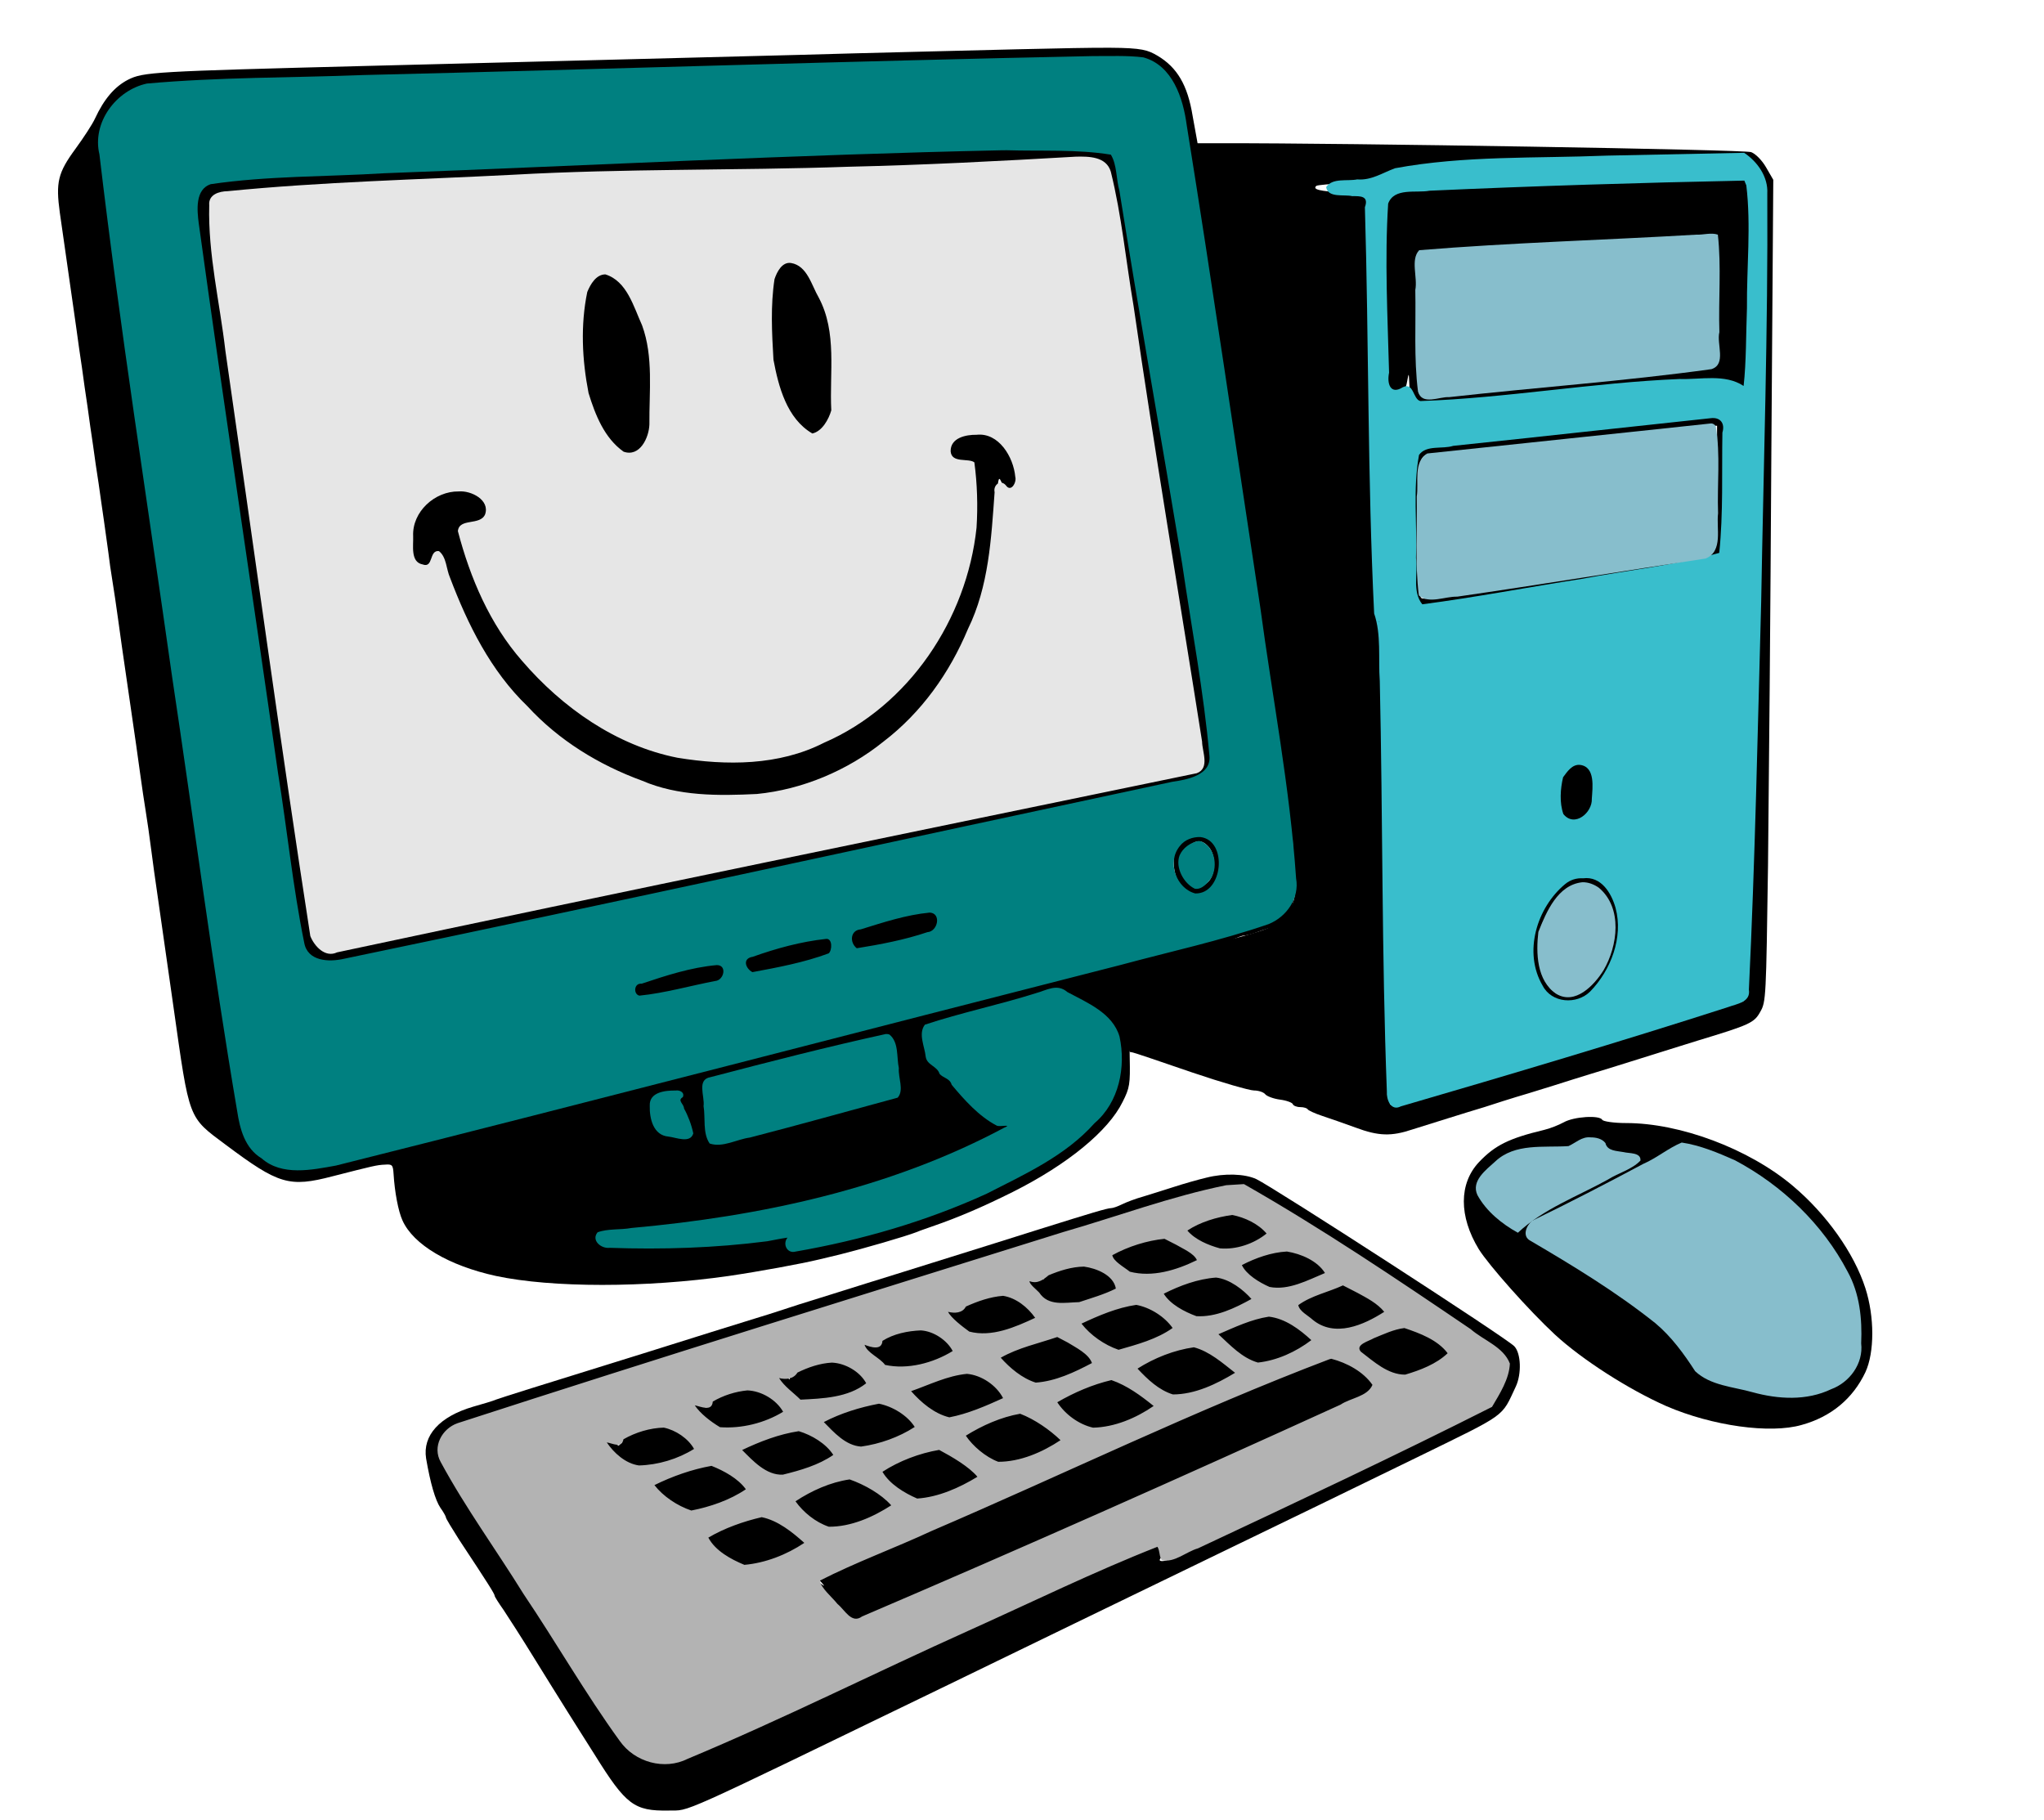 <svg width="738pt" height="657pt" enable-background="new" version="1.0" viewBox="0 0 738 657" xmlns="http://www.w3.org/2000/svg">
	<g id="cpu" transform="matrix(.1 0 0 -.1 -20.042 644.72)" onmouseover="">
		<path d="m4523 5783c3-82 26.203-164.86 31.203-197.86 6-33 14.797-101.14 20.797-140.14 5-38 14-97 20-130 5-33 18-121 30-195 23-157 38-251 51-335 5-33 14-91 19-130 5-38 14-97 19-130 28-179 45-293 60-401 6-39 2-90 10-115 8-24 17-82 20-129s10-110 15-140 14-89 20-130 16-102 21-135c6-33 14-105 17-161 6-112-3-141-57-192-27-27-83-45-280-92-169-41-210-57-210-86 0-6-7-17-15-24s-38.227-37.893-38.227-47.893c-12.42-48.868-9.138-32.254-12.721-75.82 10.446-120.56 9.167-149.73 19.167-147.73 7 1 114.78-37.558 221.78-73.558 106-36 207-65 223-65s35-6 41-14c6-7 30-16 53-19 24-3 44-11 46-16 2-6 14-11 27-11s25-4 27-8 26-15 53-24c28-9 81-28 120-42 83-31 129-32 204-7 31 10 90 28 131 41s100 31 130 40c30 10 102 33 160 50 58 18 130 40 160 50 30 9 89 28 130 40 41 13 113 35 160 50s119 37 160 50c188 57 204 64 226 104 21 36 21 53 28 529 3 271 9 938 12 1484l7 991-26 45c-15 26-38 49-54 55-23 9-1470 33-1907 32h-98zm2010 69c15-16 31-42 36-58 4-16 5-213 0-439-4-225-10-543-13-705-12-597-18-841-28-1100-6-146-12-357-14-470-5-220-8-250-26-250-7 0-57-14-113-31-241-74-400-122-530-160-55-17-111-34-125-39-14-4-59-18-100-30s-86-25-100-30c-14-4-59-18-100-30s-102-31-134-41c-43-14-62-16-67-8-3 6-10 300-14 653-12 1086-13 1133-25 1096-6-18-9-7-11 45-1 39-3 90-4 115-4 83-18 922-19 1151l-1 226-93 5c-88 5-113 11-99 24 3 3 54 8 113 9 94 3 109 6 131 27 19 18 38 23 96 26 40 2 84 8 99 13 29 12 450 25 859 27l255 2z"/>
		<path transform="matrix(7.5 0 0 -7.5 -17.889 6539.7)" d="m845.53 97.639c-6.412-0.006-11.212 0.12-11.812 0.32-0.667 0.267-20.533 1.2-44 2-94.667 3.067-88.266 2.666-91.6 6.266-2.8 3.067-3.066 4.533-3.066 18.133 0 28.133 0.933 74.8 1.6 76.4 0.267 0.933 2.132 1.199 4.799 0.666 3.6-0.8 4.4-1.598 5.066-5.465 0.8-4.4 0.802-4.402 1.068 1.465 0.133 4.133 0.933 6.8 2.666 8.4 2.4 2.267 4.267 2.134 36.4-1.066 18.533-2 38.8-4.132 45.066-4.799 40.4-4.667 70.666-5.867 71.732-2.934 0.267 0.8 1.6 1.6 3.066 1.6 2 0 2.535 0.934 2.535 4.934 0 2.667 0.266 4.533 0.666 4.133s1.333-23.6 2.133-51.6c1.067-41.067 0.933-51.6-0.4-54.533l-1.732-3.6-17.334-0.268c-2.4-0.033-4.716-0.051-6.854-0.053zm10.188 28.986v30.533c0 21.067-0.4 30.933-1.467 31.6-0.8 0.4-7.6 1.467-15.066 2-7.333 0.667-19.199 1.733-26.133 2.533-6.933 0.667-18.801 1.868-26.268 2.668-7.6 0.667-19.599 1.866-26.666 2.666-7.2 0.667-19.333 1.867-27.066 2.533-7.733 0.667-14.935 1.599-16.135 2.133-4.8 1.867-5.2-2-4.934-36.133l0.4-33.199 12-0.801c6.667-0.533 27.867-1.6 47.334-2.533s42-2.133 50-2.666c8.133-0.533 19.067-1.068 24.4-1.201z" style="stroke-width:.133"/>
		<path transform="matrix(7.5 0 0 -7.5 -17.889 6539.7)" d="m851.54 211.92c-2.166-0.055-4.322 0.159-5.822 0.709-1.2 0.533-7.733 1.199-42 4.799-6.267 0.533-16.933 1.735-23.6 2.535-21.6 2.4-35.334 3.865-50.4 5.332-22.4 2.267-20.666-1.066-20.666 39.734 0 29.467 0.266 34.8 2.133 37.467 1.733 2.4 2.932 2.799 5.732 2.266 1.867-0.533 7.2-1.466 11.867-2.133 13.2-2.133 25.734-4.134 32.934-5.334 3.733-0.667 10.933-1.866 16-2.666 5.2-0.8 12.4-1.999 16-2.666 13.733-2.267 34.133-5.601 44-7.201 12.667-2.133 19.6-4.133 20.533-6 1.6-3.067 2.666-61.999 1.199-64.666-0.667-1.25-4.301-2.085-7.91-2.176zm4.178 5.375v30.533c0 34.8 1.333 31.6-13.334 33.6-4.8 0.8-12.266 1.869-16.666 2.535-8 1.333-20 3.199-34 5.332-4 0.667-11.2 1.733-16 2.533-46.133 7.467-59.999 9.333-62.133 8.533-1.467-0.533-1.867-6.932-1.867-33.332 0-37.067-0.266-36.267 10.4-36.4 3.2 0 9.733-0.535 14.666-1.201 4.933-0.667 16.4-1.999 25.6-2.799s20.933-1.999 26-2.666c5.2-0.667 16.8-1.867 26-2.801 9.2-0.8 19.734-2 23.334-2.533 3.733-0.533 9.2-1.068 12.4-1.201z" style="stroke-width:.133"/>
		<path d="m5828 3250c-51-44-73-84-95-172-13-51-13-68-2-119 50-226 269-159 319 96 10 52 9 69-5 119-23 80-62 116-125 116-41 0-53-5-92-40zm164-31c67-79 38-254-55-334-95-81-180-15-180 140 0 58 5 79 28 120 36 65 53 85 90 101 42 20 85 10 117-27z"/>
		<path d="m5856 3675c-31-31-38-56-34-120 2-39 8-52 30-68 24-18 31-19 53-7 41 22 59 59 60 121 0 92-54 129-109 74z"/>
		<path transform="matrix(7.5 0 0 -7.5 200.42 6447.2)" d="m773.18 74.928c-33.869 1.374-68.135-0.128-101.59 6.063-5.987 2.18-11.48 5.964-18.218 5.369-4.767 0.985-11.886-0.866-14.95 3.703 0.81 5.386 8.744 3.416 12.541 4.363 3.825-0.01 8.136-0.225 6.112 5.334 1.917 65.181 1.254 130.45 4.452 195.58 3.513 10.182 1.922 21.627 2.712 32.453 1.487 65.868 0.902 131.8 3.407 197.63-0.266 3.819 1.893 9.705 6.731 7.181 52.691-15.362 105.33-30.997 157.58-47.801 4.183-1.563 10.939-2.321 9.975-8.393 2.985-62.207 4.233-124.5 5.92-186.76 1.122-65.479 3.321-130.97 2.941-196.46 0.461-8.121-4.765-15.359-11.142-19.631-22.156 0.454-44.312 0.908-66.469 1.362zm67.513 14.317c2.342 19.385 0.145 39.394 0.306 59.03-0.469 12.339-0.307 26.079-1.605 37.525-8.998-5.972-20.73-2.983-30.895-3.348-41.715 1.731-83.177 9.167-124.74 10.613-3.583-0.83-3.085-9.199-8.414-6.665-5.896 3.787-7.755-1.557-6.629-6.996-0.697-27.1-2.169-54.303-0.445-81.372 2.873-7.884 13.552-4.979 19.918-6.22 50.483-2.281 101.02-3.847 151.55-4.869 0.318 0.767 0.635 1.534 0.953 2.302zm-17.12 112.07c4.474-0.582 6.992 2.394 5.605 6.92-0.34 19.301 0.465 38.689-1.517 57.92-21.606 6.066-44.161 8.31-66.174 12.503-25.587 3.969-51.201 8.918-76.78 12.251-4.932-6.058-2.018-15.057-3.032-22.257 0.594-16.528-1.55-33.439 1.457-49.655 3.499-4.933 11.282-2.666 16.446-4.362 41.343-4.314 82.674-8.928 124-13.321zm-159.36 97.95c-0.275 0.141-1.252-0.45 0 0zm96.488 68.966c7.384 0.948 5.964 10.907 5.619 16.252 0.336 6.77-8.374 14.058-13.697 7.401-1.925-5.404-1.469-12.15-0.136-17.722 1.984-2.649 4.381-6.373 8.214-5.93zm1.415 54.587c8.651-1.139 13.638 7.058 15.636 14.261 3.794 14.17-2.249 29.993-12.235 40.242-6.47 6.396-18.497 5.647-22.861-2.808-9.447-16.028-2.856-37.585 10.831-48.922 2.433-2.022 5.47-2.986 8.629-2.773z" style="fill:#39becc"/>
		<path transform="matrix(7.5 0 0 -7.5 200.42 6447.2)" d="m816.7 112.96c-44.483 2.625-89.07 3.836-133.48 7.48-4.325 4.531-0.68 13.084-1.88 19.151 0.335 16.289-0.756 32.763 1.304 48.939 1.995 6.822 10.246 2.335 14.984 2.656 42.056-4.717 84.357-7.646 126.27-13.475 7.349-2.31 2.386-12.13 3.828-17.82-0.495-15.589 0.991-31.612-0.735-46.931-3.22-1.113-6.924 0.148-10.291 0z" style="fill:#87becc"/>
		<path transform="matrix(7.5 0 0 -7.5 200.42 6447.2)" d="m823.61 203.85c-45.479 4.912-91.026 9.571-136.48 14.454-6.925 3.994-4.029 14.098-5.09 20.677 0.236 15.853-0.913 31.978 0.998 47.675 4.949 4.223 12.633 0.404 18.476 0.576 39.912-5.755 79.777-12.31 119.6-18.35 8.597-3.555 5.036-14.62 5.987-21.75-0.513-13.902 1.22-28.129-1.101-41.85-0.427-0.903-1.381-1.496-2.384-1.433z" style="fill:#87becc"/>
		<path transform="matrix(7.5 0 0 -7.5 200.42 6447.2)" d="m761.79 424.71c-11.892 1.218-17.339 14.204-21.208 23.923-1.197 10.092-0.814 23.468 8.553 29.768 9.14 5.617 18.321-4.085 22.817-11.3 6.876-11.761 9.291-29.998-2.211-39.706-2.302-1.655-5.088-2.742-7.951-2.686z" style="fill:#87becc"/>
	</g>
	<g id="teclado" transform="matrix(.11 0 0 -.108 -76.602 671.63)">
		<path id="teclado-exterior" d="m4657 2282c-29-7-77-21-107-31s-75-24-100-32c-25-7-56-19-70-26s-30-13-36-13c-13 0-68-17-234-70-103-33-196-63-470-150-47-15-146-46-220-70-74-23-144-46-155-50s-67-22-125-40-157-50-220-70-162-52-220-70c-235-74-356-113-375-120-11-5-45-15-76-24-110-33-166-96-154-173 14-83 30-139 47-165 10-14 18-29 18-32 0-4 20-37 43-74 98-151 117-182 117-188 0-3 13-24 29-47 15-23 60-94 98-157s88-144 110-180 64-103 93-150c101-165 128-186 241-184 74 2 3-31 919 421 228 113 603 298 834 412 230 113 545 269 700 346 303 151 279 133 328 239 19 42 17 110-5 134-23 26-791 532-847 559-38 18-105 20-163 5zm235-100c56-38 110-71 118-75 48-20 617-409 628-428 12-21 10-32-17-92l-31-68-282-138c-429-210-658-320-713-343-27-12-54-25-59-30-6-4-16-8-24-8-11 0-12 3-3 14 8 10 9 16 1 21-6 3-8 11-5 16 13 20-29 6-171-60-82-37-174-80-204-94-30-13-107-49-170-80-63-30-137-65-165-77-27-12-99-46-160-75-60-29-144-69-185-88s-118-55-170-80c-350-166-353-167-400-167-20 0-53 7-72 15-38 15-92 71-103 104-3 12-11 21-16 21s-9 5-9 10c0 6-24 47-53 93-30 45-78 120-107 167s-83 132-120 190-91 143-120 190-73 115-97 152c-64 100-57 146 27 184 24 11 144 50 380 124 58 18 114 36 125 40s67 22 125 40c100 31 210 67 470 150 63 20 162 52 220 70s114 36 125 40 67 22 125 40c100 31 210 67 470 150 63 20 162 52 220 70s128 41 155 50c28 10 75 18 107 19 53 1 61-2 160-67z"/>
		<path d="m4650 2145c-36-13-66-29-68-36-4-23 93-79 136-79 21 0 42 3 45 7 4 4 29 14 55 23s48 23 50 31c3 19-96 79-128 78-14-1-54-12-90-24z"/>
		<path d="m4408 2062c-43-15-78-32-78-39 0-6 15-22 33-34 17-13 35-28 39-34 10-14 115-12 130 3 7 7 19 12 28 12 21 0 80 29 80 39 0 15-110 81-132 80-13-1-58-13-100-27z"/>
		<path d="m4845 2030c-22-10-47-19-56-19-9-1-22-7-28-15-9-11-4-20 26-44 21-16 52-36 69-45 30-15 35-15 100 9 38 14 77 28 87 31 31 9 18 31-40 67-65 41-98 44-158 16z"/>
		<path d="m4167 1978c-48-17-56-22-46-34 7-8-7.405 4.356-11.405 0.356s7-10 0 0c-16 20-49.595 11.644-49.595-8.356 0-7 17-26 38-42 20-15 39-32 40-36 5-10 109-10 116 0 3 4 28 14 56 22 75 20 81 34 35 73-65 54-87 57-178 25z"/>
		<path d="m4588 1936c-49-17-88-36-88-41 0-6 23-29 52-50 38-29 61-40 87-40 55 1 200 63 180 78-2 2-23 18-46 36-66 51-85 52-185 17z"/>
		<path d="m5075 1920c-11-4-46-18-77-30-64-25-72-41-30-67 15-10 36-26 46-35 24-22 76-32 108-23 40 13 127 55 132 64 10 15-124 103-152 100-4 0-16-4-27-9z"/>
		<path d="m4318 1837c-49-18-88-35-88-40 0-14 75-78 108-92 25-11 39-12 60-3 15 6 36 14 47 19 11 4 37 13 58 21 59 20 67 36 32 65-49 40-89 63-110 62-11 0-59-15-107-32z"/>
		<path d="m4760 1797c-41-16-77-32-80-34-7-6 62-68 101-92 19-12 42-21 52-21 29 0 179 69 183 85 6 17-120 95-152 94-16 0-63-15-104-32z"/>
		<path d="m5207 1757c-46-21-67-36-65-46 5-24 119-100 151-101 42 0 167 61 167 83 0 25-115 97-154 96-17 0-62-14-99-32z"/>
		<path d="m4545 1709c-88-34-125-54-125-65 0-19 91-93 123-100s158 36 199 68l23 18-25 21c-46 38-114 79-129 78-9 0-38-9-66-20z"/>
		<path d="m5e3 1668c-25-11-58-26-75-33-16-7-56-25-88-39s-60-26-62-26-35-14-72-31c-38-17-84-38-103-46s-62-28-95-43c-98-45-131-59-156-69l-24-10c18.132 1.276-961.58-438.34-948.2-424.72 71.399-77.669-42.367 32.982-1.094-21.127l44.846-57.503c71.446-72.654 54.031-55.294 71.446-72.654 3-3 30 5 59 18 71 32 146 66 189 84 19 8 54 24 78 34 23 10 61 28 85 38 23 10 67 30 97 44s75 34 100 45 66 29 93 41c26 11 68 30 95 42 26 12 74 34 107 49 56 26 85 39 235 107 30 14 82 38 115 53s83 38 110 50c28 12 77 35 110 50s87 40 120 54c157 69 162 79 67 144-72 47-88 50-152 20z"/>
		<path d="m4054.7 1723.9c-49-18-88-35-88-40 0-14 75-78 108-92 25-11 39-12 60-3 15 6 36 14 47 19 11 4 37 13 58 21 59 20 67 36 32 65-49 40-89 63-110 62-11 0-59-15-107-32z"/>
		<path d="m3898.7 1876.6c-48-17-56-22-46-34 7-8-12.874 2.958-16.874-1.042s8.874-19.958 1.874-9.958c-16 20-46 23-46 3 0-7 17-26 38-42 20-15 39-32 40-36 5-10 109-10 116 0 3 4 28 14 56 22 75 20 81 34 35 73-65 54-87 57-178 25z"/>
		<path d="m3627.9 1764.3c-48-17-56-22-46-34 7-8-4.671 7.15-8.671 3.15s0.671-24.15-6.329-14.15c-16 20-46 23-46 3 0-7 17-26 38-42 20-15 39-32 40-36 5-10 109-10 116 0 3 4 28 14 56 22 75 20 81 34 35 73-65 54-87 57-178 25z"/>
		<path d="m3345.6 1655.1c-48-17-56-22-46-34 7-8-4.671 8.547-8.671 4.547s0.671-25.547-6.329-15.547c-16 20-46 23-46 3 0-7 17-26 38-42 20-15 39-32 40-36 5-10 109-10 116 0 3 4 28 14 56 22 75 20 81 34 35 73-65 54-87 57-178 25z"/>
		<path d="m3070.9 1561.6c-48-17-56-22-46-34 7-8-3.304-1.233-7.304-5.233s-0.696-15.767-7.696-5.767c-16 20-46 23-46 3 0-7 17-26 38-42 20-15 39-32 40-36 5-10 109-10 116 0 3 4 28 14 56 22 75 20 81 34 35 73-65 54-87 57-178 25z"/>
		<path d="m2780.9 1436.8c-48-17-56-22-46-34 7-8 2.164-6.822-1.835-10.822s-6.165-10.178-13.164-0.178c-16 20-46 23-46 3 0-7 17-26 38-42 20-15 39-32 40-36 5-10 109-10 116 0 3 4 28 14 56 22 75 20 81 34 35 73-65 54-87 57-178 25z"/>
		<path d="m3763.3 1609.4c-49-18-88-35-88-40 0-14 75-78 108-92 25-11 39-12 60-3 15 6 36 14 47 19 11 4 37 13 58 21 59 20 67 36 32 65-49 40-89 63-110 62-11 0-59-15-107-32z"/>
		<path d="m3473.4 1508c-49-18-88-35-88-40 0-14 75-78 108-92 25-11 39-12 60-3 15 6 36 14 47 19 11 4 37 13 58 21 59 20 67 36 32 65-49 40-89 63-110 62-11 0-59-15-107-32z"/>
		<path d="m3206.3 1414.5c-49-18-88-35-88-40 0-14 75-78 108-92 25-11 39-12 60-3 15 6 36 14 47 19 11 4 37 13 58 21 59 20 67 36 32 65-49 40-89 63-110 62-11 0-59-15-107-32z"/>
		<path d="m2918 1297.5c-49-18-88-35-88-40 0-14 75-78 108-92 25-11 39-12 60-3 15 6 36 14 47 19 11 4 37 13 58 21 59 20 67 36 32 65-49 40-89 63-110 62-11 0-59-15-107-32z"/>
		<path d="m4279.1 1596.6c-88-34-125-54-125-65 0-19 91-93 123-100s158 36 199 68l23 18-25 21c-46 38-114 79-129 78-9 0-38-9-66-20z"/>
		<path d="m3975.6 1484c-88-34-125-54-125-65 0-19 91-93 123-100s158 36 199 68l23 18-25 21c-46 38-114 79-129 78-9 0-38-9-66-20z"/>
		<path d="m3704.6 1363.3c-88-34-125-54-125-65 0-19 91-93 123-100s158 36 199 68l23 18-25 21c-46 38-114 79-129 78-9 0-38-9-66-20z"/>
		<path d="m3419.1 1266c-88-34-125-54-125-65 0-19 91-93 123-100s158 36 199 68l23 18-25 21c-46 38-114 79-129 78-9 0-38-9-66-20z"/>
		<path d="m3133.5 1141c-88-34-125-54-125-65 0-19 91-93 123-100 32-7 158 36 199 68l23 18-25 21c-46 38-114 79-129 78-9 0-38-9-66-20z"/>
		<path transform="matrix(6.799 0 0 -6.948 694.39 6222.3)" d="m592.3 570.77c-26.744 5.385-52.487 15.007-78.688 22.532-97.538 30.428-195.2 60.518-292.4 91.967-7.567 2.618-12.346 11.354-8.131 18.749 11.904 21.963 26.786 42.239 39.971 63.46 15.795 23.355 29.855 47.913 46.446 70.706 7.214 10.234 21.543 14.242 32.839 8.567 45.887-19.103 90.382-41.405 135.74-61.729 30.212-13.539 60.343-28.267 90.989-40.271 1.294 2.14 0.743 4.391 2.059 6.396 6.08 1.49 11.85-4.059 17.537-5.649 47.527-22.221 95.074-44.478 141.93-68.063 3.732-6.338 8.274-13.302 8.625-20.833-3.085-8.088-12.771-11.193-18.918-16.571-35.833-24.231-71.899-48.465-109.46-69.793-2.844 0.177-5.688 0.354-8.531 0.531zm2.859 14.33c6.076 1.167 12.612 4.239 16.589 8.92-6.02 4.903-14.656 7.876-22.53 7.136-5.66-1.539-11.992-4.209-15.696-8.565 6.229-4.135 14.258-6.497 21.637-7.492zm-27.102 14.299c3.339 1.981 8.639 4.162 10.062 7.423-9.926 4.855-21.534 8.379-32.381 5.565-2.804-2.256-7.943-4.968-8.454-7.934 7.729-4.246 16.826-7.058 25.2-7.883 1.858 0.943 3.715 1.886 5.573 2.829zm53.523 3.281c6.867 1.101 14.762 4.516 18.367 10.346-8.32 3.432-17.513 8.483-26.762 6.698-5.01-2.181-11.257-5.995-13.357-10.526 6.657-3.435 14.236-6.124 21.753-6.518zm-97.97 7.258c6.018 0.827 14.263 4.081 15.381 10.571-5.567 2.804-11.872 4.581-17.714 6.525-6.885 0.15-14.885 2.106-19.298-4.621-1.327-1.429-4.779-4.06-4.657-5.47 3.762 1.471 6.618-0.654 9.202-2.839 5.297-2.21 11.154-4.088 17.085-4.166zm63.754 5.279c6.637 0.734 13.213 5.908 17.087 10.295-8.032 4.447-17.257 8.844-26.585 8.274-5.854-2.149-12.633-5.724-15.752-10.797 7.734-3.899 16.439-7.136 25.25-7.771zm68.364 7.398c4.582 2.502 9.467 4.983 12.832 9.082-9.942 6.371-23.883 12.53-34.538 3.817-2.278-2.104-6.366-4.017-6.954-7.045 6.379-4.628 14.473-6.208 21.555-9.489 2.368 1.212 4.737 2.423 7.105 3.635zm-171.18 1.382c6.316 1.013 11.864 5.481 15.492 10.589-9.605 4.453-20.943 9.451-31.799 6.621-3.45-2.486-8.824-6.617-10.253-9.5 3.204 0.786 7.015 0.626 8.6-2.546 5.619-2.538 11.779-4.698 17.96-5.163zm64.291 4.357c6.726 1.249 13.679 5.641 17.554 11.12-7.605 5.409-17.199 7.95-26.096 10.491-6.866-2.342-13.57-7.026-17.894-12.584 8.437-3.957 17.286-7.704 26.436-9.027zm64.029 5.67c7.874 0.885 14.852 6.114 20.491 11.293-7.459 5.657-16.582 9.803-25.783 10.793-7.65-2.173-13.38-8.374-19.067-13.623 7.829-3.369 15.884-7.194 24.359-8.462zm65.424 5.481c7.472 2.51 16.029 5.682 20.879 12.113-5.473 5.215-13.279 8.178-20.5 10.3-8.289 0.054-15.146-6.282-21.424-11.062-2.929-3.381 4.078-5.104 6.256-6.454 4.781-1.926 9.625-4.277 14.788-4.897zm-233.46 1.131c6.188 0.348 12.685 4.736 15.394 9.931-9.473 5.811-21.816 9.028-32.643 6.67-2.662-3.592-8.581-5.671-9.918-9.675 2.885 1.089 8.353 2.944 8.647-1.882 5.412-3.421 12.202-4.786 18.52-5.043zm70.901 5.816c4.119 2.549 10.161 5.468 11.717 9.889-8.422 4.438-17.553 8.744-27.134 9.415-6.571-2.046-12.471-7.039-16.894-11.973 8.447-4.823 18.146-6.837 27.28-9.966 1.677 0.878 3.353 1.757 5.03 2.635zm60.93 2.308c7.573 1.993 13.787 7.539 19.877 12.275-8.99 5.427-19.385 10.414-30.024 10.409-6.869-2.142-12.247-7.289-17.065-12.419 8.056-5.118 17.707-8.934 27.211-10.264zm66.34 5.523c7.51 1.949 15.391 6.149 19.869 12.559-2.428 5.695-10.585 6.256-15.405 9.51-76.611 34.792-153.64 68.947-230.99 101.91-5.085 3.783-8.339-3.182-11.837-5.959-2.713-3.421-7.819-7.458-8.587-11.257 17.4-8.879 36.082-15.609 53.87-23.865 64.098-27.392 126.9-57.948 192.11-82.651l0.813-0.218 0.153-0.031zm-241.11 1.851c6.52 0.257 13.592 4.377 16.569 9.935-8.787 6.957-21.022 7.354-31.724 7.885-3.408-3.394-7.781-6.303-10.329-10.384 3.373 0.828 6.998 0.462 8.869-2.644 5.127-2.527 10.874-4.489 16.614-4.792zm65.202 5.408c7.038 0.609 14.265 5.499 17.447 11.682-8.187 3.705-17.044 7.561-25.949 9.24-7.318-1.77-13.641-7.166-18.444-12.593 8.867-3.091 17.489-7.429 26.947-8.329zm69.754 3.002c7.625 2.636 14.167 7.454 20.388 12.455-8.501 5.832-18.839 10.202-29.249 10.435-6.9-1.548-13.5-6.431-17.271-12.228 8.134-4.703 17.006-8.521 26.132-10.662zm-175.73 4.954c6.827 0.261 13.981 4.547 17.243 10.289-8.977 5.461-20.043 8.168-30.475 7.42-4.524-2.69-9.556-6.583-12.184-10.522 2.943 0.593 8.312 3.201 8.691-1.8 5.027-2.966 10.916-4.835 16.725-5.388zm63.507 6.401c6.605 1.329 13.723 5.609 17.265 11.193-7.66 4.942-16.84 8.197-25.898 9.442-7.474-0.488-13.055-6.81-17.985-11.793 8.26-4.304 17.473-7.113 26.618-8.842zm68.162 4.839c7.141 2.726 14.351 7.798 19.489 12.715-8.825 5.833-19.408 10.401-30.06 10.404-6.164-2.317-12.322-7.6-15.656-12.564 7.918-4.923 17.048-8.973 26.227-10.555zm-172.04 6.674c5.75 1.189 11.787 5.201 14.608 10.246-7.772 4.858-17.381 7.724-26.591 7.954-6.462-0.861-12.187-6.08-15.543-11.084 2.777 0.407 7.226 3.049 8.056-1.511 5.835-3.32 12.734-5.439 19.471-5.605zm65.18 1.711c6.332 1.917 13.112 5.947 16.652 11.426-7.061 4.886-15.897 7.428-24.334 9.491-8.074 0.423-14.62-6.836-19.671-11.851 8.612-4.094 17.848-7.645 27.353-9.067zm67.757 9.009c6.393 3.408 14.409 8.082 18.478 12.928-8.794 5.348-18.904 9.806-29.093 10.475-6.343-2.749-13.308-6.97-16.754-12.864 8.059-5.226 17.87-8.934 27.369-10.54zm-109.91 7.678c6.059 2.395 12.866 6.102 16.592 11.262-7.738 5.238-17.225 8.447-26.325 10.233-6.79-2.284-13.582-6.813-17.809-12.233 8.598-4.237 18.133-7.589 27.542-9.262zm66.693 6.523c7.252 2.536 15.274 7.076 20.08 12.47-8.876 5.697-19.434 10.359-30.115 10.293-6.393-2.131-12.359-6.972-16.098-12.237 7.781-5.119 16.874-9.187 26.134-10.526zm-42.452 18.167c7.91 1.629 14.766 7.2 20.564 12.366-8.508 5.699-18.762 9.672-28.924 10.575-6.612-2.734-14.019-6.756-17.405-13.106 7.849-4.6 16.928-7.785 25.765-9.835z" style="fill:#b3b3b3"/>
	</g>
	<g id="mouse" transform="translate(-22.241 -12.356)">
		<path d="m586.78 417.6c-1.719 0.939-4.943 2.229-6.985 2.698-12.68 3.05-17.731 5.514-23.534 11.615-7.307 7.743-7.307 19.593-0.107 31.443 3.654 5.866 18.268 22.291 27.51 30.856 9.779 9.034 26.65 19.828 40.19 25.811 16.549 7.157 37.504 10.09 48.894 6.805 10.639-2.933 18.483-9.503 22.996-19.006 3.331-7.157 3.331-20.062 0-30.387-4.083-12.671-14.077-26.75-26.22-36.957-15.904-13.375-40.62-22.643-60.178-22.643-4.406 0-8.274-0.587-8.597-1.173-0.967-1.76-10.316-1.173-13.97 0.939zm14.937 8.682c-0.107 1.525 1.182 2.112 6.125 2.698 6.77 0.821 7.737 1.76 3.976 3.754-1.397 0.704-5.588 2.816-9.457 4.81-18.591 9.268-26.543 13.844-29.229 16.425l-2.901 2.933-5.373-3.754c-5.91-4.224-9.779-9.738-9.027-13.023 0.645-2.699 5.266-7.391 10.209-10.442 3.761-2.229 7.845-2.698 19.558-2.229 3.009 0.117 4.621-0.469 5.373-1.877 1.612-2.816 10.961-2.229 10.746 0.704zm34.495 0.939c20.847 5.749 43.844 25.459 52.87 45.287 3.546 7.978 4.083 10.442 4.513 18.889 0.43 11.263-0.752 15.252-5.481 19.124-3.869 3.168-12.573 5.866-18.591 5.866-5.695 0-19.88-2.816-27.832-5.514-5.266-1.76-6.77-2.933-8.489-6.218-3.654-7.274-14.077-17.481-23.856-23.465-2.364-1.408-6.34-4.106-8.812-5.984-2.472-1.877-4.728-3.402-5.051-3.402-0.215 0-4.621-2.698-9.779-5.866-5.158-3.285-9.779-5.866-10.316-5.866-1.934 0-2.257-3.402-0.645-5.279 0.967-0.939 2.042-1.76 2.579-1.76 0.43 0 5.91-2.699 12.143-5.984 6.233-3.285 13.218-6.922 15.582-8.095 7.737-3.637 19.343-9.855 19.88-10.676 1.397-1.76 4.943-3.285 6.448-2.698 0.86 0.469 3.116 1.173 4.836 1.642z" style="stroke-width:.112"/>
		<path transform="matrix(.75 0 0 .75 22.241 12.356)" d="m809.6 550.02c-6.463 2.67-11.991 7.449-18.475 10.249-17.699 9.438-35.645 18.735-53.588 27.425-2.75 2.342-4.938 7.429-0.795 9.603 20.646 12.107 41.374 24.707 60.184 39.709 7.733 6.486 13.695 14.687 19.125 23.086 7.364 6.969 18.367 7.49 27.69 10.143 12.365 3.393 25.977 4.191 37.826-1.478 8.895-3.279 15.56-12.377 14.419-22.045 0.523-11.83-0.692-23.971-6.513-34.511-11.936-22.857-31.514-41.552-54.202-53.62-8.184-3.631-16.783-7.24-25.671-8.56z" style="fill:#87becc"/>
		<path transform="matrix(.75 0 0 .75 22.241 12.356)" d="m765.73 547.53c-4.198-0.459-7.236 2.685-10.642 4.202-11.892 0.821-25.768-1.576-35.301 7.44-4.359 3.985-11.715 9.332-8.537 16.145 4.287 7.871 11.85 13.922 19.471 18.131 12.361-11.585 28.735-17.493 43.36-25.617 5.034-3.195 11.498-4.774 15.647-9.134 0.356-4.008-5.507-3.372-8.114-4.072-3.174-0.62-7.871-0.45-8.738-4.345-1.643-2.152-4.582-2.763-7.146-2.749z" style="fill:#87becc"/>
	</g>
	<g id="monitor" transform="matrix(.1 0 0 -.1 -22.241 644.64)">
		<path id="monitor-exterior" transform="matrix(7.5,0,0,-7.5,0,6570)" d="m564.11 39.471c-9.305-0.053-23.236 0.24-44.986 0.74-25.6 0.667-72.4 1.735-104 2.668-70.667 1.867-136.27 3.465-208.67 5.332-103.6 2.667-107.73 2.935-115.2 6.668-6.4 3.333-11.467 9.199-15.867 18.666-1.2 2.667-5.467 9.199-9.467 14.666-8.4 11.467-9.467 16.001-7.467 30.668 1.6 10.8 3.201 22.665 5.334 37.332 0.8 5.067 1.866 13.468 2.666 18.668 0.667 5.067 1.866 13.466 2.666 18.666 0.667 5.067 1.868 13.466 2.668 18.666 0.667 5.067 1.866 13.468 2.666 18.668 0.667 5.067 1.866 13.332 2.666 18.266 0.667 5.067 1.869 12.934 2.535 17.734s1.599 11.599 2.133 15.332c0.4 3.6 1.333 10 2 14 0.667 4 1.866 12.133 2.666 18 1.333 9.867 2.001 14.401 5.334 37.334 3.333 22.933 3.999 27.467 5.332 37.334 0.8 5.867 2.001 14 2.668 18 0.667 4 1.866 12.399 2.666 18.666 0.8 6.267 1.999 14.934 2.666 19.334 0.667 4.4 1.868 12.799 2.668 18.666 0.8 5.867 1.999 14.266 2.666 18.666 0.667 4.4 1.866 12.801 2.666 18.668 7.867 55.467 6.934 53.065 25.334 66.799 25.333 18.933 30.401 20.533 51.334 15.066 19.333-4.933 21.333-5.466 25.199-5.6 3.467-0.267 3.866 0.134 4.133 4.4 0.533 8.8 2.268 18 4.268 22.4 5.2 11.733 22.4 21.866 45.066 26.799 26.933 5.733 72 5.733 112 0 14.533-2.133 34.934-5.867 43.734-8 2.667-0.667 7.2-1.734 10-2.4 11.2-2.8 31.065-8.532 36.932-10.799 1.467-0.667 4.801-1.733 7.334-2.666 12.4-4.267 24.267-9.335 38.934-16.668 26.267-13.2 45.866-29.333 52.666-43.199 3.467-6.8 3.733-8.668 3.467-21.201-0.133-12-0.111-11.169-1.385-16.799-0.376-11.749-0.273-11.916 9.918-24 2.267-0.533 4.934-1.867 5.867-2.934 2.933-3.6 9.466-6.134 13.199-5.334 2.667 0.533 6.802-0.8 14.535-4.533 5.867-2.933 11.599-5.332 12.666-5.332 1.2 0 4.4-0.801 7.066-1.867 2.8-1.067 6.667-2.268 8.801-2.668 2-0.533 3.6-1.465 3.6-2.398 0-0.8 1.465-3.467 3.332-5.867 1.366-1.821 2.358-12.648 2.893-14.281l-2.414-34.197 0.988 40.345c-4.667 12.8-8.932 15.066-44.799 23.6-2.533 0.667-14.267 3.599-26 6.666-11.733 3.067-23.467 6.001-26 6.668-2.533 0.667-11.868 3.065-20.668 5.332-8.8 2.267-18.133 4.667-20.666 5.334-2.533 0.667-14.267 3.599-26 6.666-11.733 3.067-23.733 6.134-26.666 6.801-9.2 2.267-14.401 3.6-25.334 6.533-5.867 1.6-12.801 3.467-15.334 4-2.533 0.667-7.067 1.867-10 2.533-2.933 0.8-7.733 1.866-10.666 2.666-2.933 0.667-12.534 3.2-21.334 5.467-8.8 2.267-18.265 4.8-20.932 5.467-2.8 0.667-7.333 1.734-10 2.4-2.8 0.667-12.268 3.2-21.068 5.467-8.8 2.267-18.265 4.8-20.932 5.467-2.8 0.667-7.333 1.734-10 2.4-2.8 0.667-12.268 3.2-21.068 5.467-8.8 2.267-18.399 4.798-21.332 5.465-9.6 2.4-14.401 3.6-30.668 7.867-8.8 2.267-18.133 4.801-20.666 5.334-2.533 0.667-7.333 1.865-10.666 2.799-10.533 2.667-24.934 3.068-29.734 0.668-11.467-5.733-15.866-13.2-18.266-31.467-1.467-10.533-3.334-22.8-5.334-36-0.933-5.467-2.133-13.866-2.666-18.666-0.667-4.8-1.867-12.534-2.533-17.334-1.867-11.333-3.6-23.466-5.467-36.666-0.8-5.867-2.001-14.268-2.668-18.668-2.267-15.2-3.865-25.333-5.332-36-0.8-5.867-2.001-14.266-2.668-18.666-0.667-4.4-1.866-12.533-2.666-18-0.8-5.467-1.999-13.6-2.666-18-1.6-11.6-5.2-36.134-6.533-45.334-1.733-10.8-3.468-22.799-8.135-56.666-2.133-15.733-4.532-32.933-5.332-38-0.667-5.2-1.868-13.867-2.668-19.334-2.933-21.333-4.265-30.267-5.332-38-0.667-4.4-1.867-13.065-2.801-19.332-0.8-6.267-1.999-14.535-2.666-18.535-2.267-13.467 3.733-25.867 15.467-32 6.533-3.333 7.333-3.466 40.666-4.266 35.467-0.933 64.934-1.734 143.33-3.867 25.733-0.667 71.332-1.866 101.33-2.666 30.133-0.8 73.333-2.001 96-2.801 22.8-0.667 56-1.466 74-1.6 32.267-0.267 32.667-0.266 36.934 2.801 8.933 6.267 12.134 15.332 16.4 45.865 2 14 3.867 26.268 5.334 35.734 0.8 4.8 1.999 12.8 2.666 18 0.667 5.067 1.866 12.934 2.666 17.334 0.667 4.4 2.4 16.133 4 26 3.067 20.933 5.067 33.466 6.801 44.666 0.667 4.4 1.867 12.134 2.533 17.334 0.667 5.067 1.867 12.932 2.533 17.332 2.133 13.733 4.266 27.734 5.6 36.268 0.667 4.667 1.733 12.133 2.533 16.666 0.667 4.667 1.868 12.801 2.668 18.268 1.624 18.268 6.886 40.126 6.886 32.659-3.432-12.791-3.237-33.497-4.353-49.86-0.9-18.226-7.743-40.523-7.734-57.732-10.215-64.547-19.461-133.07-30.799-194.27-2.4-14.8-7.467-23.334-16.934-28.934-4.583-2.667-7.24-3.718-22.748-3.807zm-27.824 454.16c1.729-0.057 4.239 0.85 8.572 2.85 9.6 4.4 17.467 10.265 20.4 14.799 3.733 6.267 3.6 24.133-0.4 32.533-3.867 8.267-15.467 19.867-27.867 28-8.8 5.733-32.533 18.135-42.533 22.135-14.8 5.867-24.934 9.467-37.334 12.934-3.333 0.933-7.465 2.133-9.332 2.666-7.067 2.267-28.295 7.316-36.428 8.249 4.095-1.191-1.397-1.2-2.631-2.116 0.987-1.822 1.725-1.599 1.725-2.666s0.801-2.267 1.734-2.533c0.8-0.4 0.398-0.801-1.068-0.801-1.6-0.133-3.333 0.4-4 1.066-2.133 1.867-31.732 4.533-59.332 5.066-21.6 0.533-26.401 0.268-28.668-1.332-1.467-1.2-2.266-2.4-1.732-2.934 0.533-0.533 7.733-1.466 16-2.133 37.867-2.8 80.266-10.667 115.07-21.334 27.733-8.4 65.199-24.801 72.666-31.734 1.733-1.733 1.734-1.865-0.666-0.799-4.533 1.867-11.334 2.399-11.334 0.799 0-0.8-0.933-1.465-2-1.465-2.667 0-19.332-16.667-19.332-19.334 0-1.067-1.201-2-2.668-2-1.733 0-2.666-0.933-2.666-2.666 0-1.733-0.933-2.668-2.533-2.668-2.133 0-2.8-1.2-3.467-6.4-0.533-3.467-1.2-7.198-1.467-8.398-0.4-1.6 0.8-2.534 5.066-3.734 3.2-0.8 10.268-2.666 15.734-4.266 5.467-1.467 15.999-4.268 23.332-6.135 7.333-1.867 13.868-3.866 14.668-4.533 0.7-0.7 1.457-1.081 2.494-1.115zm-78.494 21.783c0.667 0.267 1.733 3.066 2.133 6.266 0.533 3.2 1.067 9.467 1.334 13.867l0.533 7.867-8.668 2.266c-4.8 1.333-13.199 3.6-18.666 5.066-18.4 5.067-29.2 8.134-38.934 10.801-16 4.4-22.666 5.733-23.732 4.533-0.533-0.667-1.467-7.334-1.867-14.934-0.933-13.333-0.801-13.601 2.133-14.801 2.667-0.933 23.868-6.4 73.734-18.533 5.867-1.467 11.2-2.532 12-2.398zm-100.94 27.572c1.775 0.069 1.375 0.495-0.525 1.895-1.467 1.067-1.867 2-0.801 2 0.8 0 1.6 1.199 1.6 2.666 0 1.467 0.667 2.666 1.334 2.666 0.8 0 1.334 1.201 1.334 2.668 0 1.467 0.666 3.865 1.6 5.332 0.933 1.333 1.333 2.801 1.066 3.201-1.067 0.8-14.932-1.6-16.266-2.934-0.667-0.667-1.6-4.535-2-8.668-0.8-8.133-0.667-8.265 10.133-8.799 1.1-0.033 1.934-0.05 2.525-0.027z"/>
		<path transform="matrix(7.5,0,0,-7.5,0,6570)" d="m516.2 86.914c-8.686-0.092-24.281 0.302-47.531 1.219-14.667 0.533-43.199 1.6-63.332 2.4-41.733 1.6-85.867 3.467-133.33 5.467-42.8 1.867-87.333 3.733-114.67 4.666-24.133 0.933-28.133 1.867-32 7.334-2.933 4.133-3.333 8.534-1.467 18.268 0.667 3.467 1.865 11.466 2.799 17.732 0.8 6.267 2.001 15.066 2.668 19.732 1.867 11.867 3.732 25.468 5.332 36.268 1.333 8.933 2.534 17.199 5.334 36.666 0.667 4.8 1.866 13.067 2.666 18.4 0.8 5.2 2.001 13.2 2.668 17.6 0.667 4.4 1.866 12.801 2.666 18.668 1.333 10 2.001 14.665 5.334 37.332 2.8 19.467 3.999 27.735 5.332 36.668 3.467 24.4 4.134 29.199 5.334 36.666 0.667 4.4 1.866 12.799 2.666 18.666 0.8 5.867 2.001 14.268 2.668 18.668 0.667 4.4 1.866 12.799 2.666 18.666 1.867 13.067 3.466 17.332 7.199 19.732 5.6 3.733 9.6 3.602 27.467-0.398 3.333-0.8 9.068-2.001 12.668-2.668 3.733-0.667 9.067-1.867 12-2.533 11.2-2.533 20.265-4.4 25.332-5.467 2.933-0.533 8.668-1.733 12.668-2.666 7.867-1.733 14.133-3.067 24.666-5.334 3.733-0.667 9.333-1.866 12.666-2.666 3.333-0.8 9.068-1.999 12.668-2.666 3.733-0.667 9.067-1.867 12-2.533 2.933-0.667 11.599-2.535 19.332-4.135 7.733-1.6 16.135-3.467 18.668-4 10.133-2.267 19.599-4.399 24.666-5.332 5.067-0.933 14.533-3.067 24.666-5.334 2.533-0.533 10.935-2.4 18.668-4 13.867-2.933 21.733-4.666 30.666-6.666 2.533-0.533 10.933-2.4 18.666-4 7.733-1.6 16.135-3.467 18.668-4 10.133-2.267 19.599-4.401 24.666-5.334 6.267-1.2 13.734-2.801 31.334-6.801 6.933-1.6 15.333-3.333 18.666-4s8.667-1.867 12-2.533c3.333-0.8 8.267-1.733 10.934-2.133 2.667-0.533 6.267-2.4 8-4.133 3.867-4.133 3.867-10.4-0.133-34.4-1.6-9.6-3.468-20.934-4.135-25.334-0.667-4.4-2.399-15.466-3.865-24.666s-4-24.799-5.467-34.666c-1.6-9.867-3.468-21.068-4.268-24.668-0.667-3.733-1.601-8.932-1.867-11.732s-0.799-5.733-1.332-6.533c-0.8-1.2-1.466-5.334-4.533-26.4-0.667-4.8-1.868-12-2.668-16-0.667-4-1.999-11.467-2.666-16.4-0.667-5.067-1.601-9.467-1.867-10-0.267-0.533-0.932-4.133-1.332-8-0.4-4-1.067-7.6-1.334-8-0.267-0.533-0.934-4.266-1.334-8.266-0.533-4-1.467-10.001-2-13.334-0.667-3.333-1.865-10.533-2.799-16-2.533-17.067-1.334-16.267-24.268-15.867-10.8 0.267-20.133 1.31e-4 -20.533-0.533-0.4-0.4-3.124-0.63-8.336-0.686zm30.469 6.42c9.6 0 12 0.399 14.4 2.666 1.467 1.467 3.067 4.667 3.467 6.934 1.333 8.267 6.133 40.4 7.6 50.4 0.8 5.467 2 12.667 2.533 16 0.667 3.333 1.868 11.065 2.668 17.332 1.733 12.267 6.399 43.467 10.666 69.334 0.667 4 1.733 11.2 2.533 16 3.6 24.267 4.534 29.199 5.734 34.666 0.667 3.333 1.466 8.135 1.732 10.668 0.267 2.533 1.733 11.866 3.199 20.666s3.335 20.134 4.135 25.334c0.8 5.067 1.865 11.467 2.398 14 1.333 6 0.667 9.065-2.133 9.865-1.2 0.4-18.399 4-38.266 8-19.733 4-52.133 10.667-72 14.801-19.733 4-44.667 9.201-55.334 11.334-10.667 2.133-27.999 5.733-38.666 8-21.733 4.667-43.067 9.066-52 10.799-3.333 0.667-8.401 1.734-11.334 2.4-8.8 1.867-58.267 12.4-64 13.467-5.067 0.933-14.533 3.067-24.666 5.334-2.533 0.533-10.935 2.4-18.668 4-7.733 1.6-16.399 3.466-19.332 4.133-2.933 0.667-8.267 1.734-12 2.4-3.6 0.667-7.734 1.599-8.934 2.133-2.8 1.067-7.2-1.201-9.066-4.801-0.8-1.467-2.001-7.198-2.801-12.932-2.267-17.6-3.599-27.335-5.199-35.602-0.8-4.4-2.001-11.866-2.668-16.666-2.133-15.867-4.132-29.866-5.332-39.066-0.8-4.933-2.001-13.201-2.668-18.268-0.8-5.067-1.999-13.599-2.666-18.666-0.8-5.2-2.001-13.733-2.801-19.066-2.8-19.067-8.132-57.6-9.865-70.934-0.4-3.733-1.333-9.734-2-13.334-0.667-3.733-1.868-12.133-2.668-18.666-0.8-6.667-1.999-15.334-2.666-19.334s-1.866-11.865-2.666-17.332c-0.667-5.467-2.402-16.267-3.602-24-2.933-18.533-3.065-33.334-0.398-34.801 2.533-1.333 68.533-5.333 118-7.199 9.6-0.267 21.2-0.934 26-1.201 11.467-0.933 68.266-2.667 76.666-2.4 30.533 0.8 178.67-3.999 180.53-5.732 0.267-0.4 5.733-0.666 12.133-0.666z"/>
		<path d="m3022 5474c-50-77-36-349 25-484 24-53 86-120 112-120 21 0 52 33 69 73s15 263-3 332c-18 71-58 159-91 202-36 47-80 46-112-3z"/>
		<path d="m2363 5448c-38-44-48-87-48-218 0-115 8-170 37-255 45-134 132-210 183-159 41 41 49 76 50 204 0 144-15 227-58 320-55 119-117 159-164 108z"/>
		<path transform="matrix(7.5,0,0,-7.5,0,6570)" d="m499.47 224c-5.867 0-7.733 0.533-10.666 3.467-1.867 2-3.467 4.534-3.467 5.867 0 3.467 4.532 6.798 8.799 6.398l3.867-0.398 0.4 17.332c0.267 9.6-0.266 20.001-1.066 23.334-3.733 15.333-4.268 16.668-8.135 26.268-14.533 35.6-41.599 60.8-77.199 72-10.133 3.2-13.333 3.6-30.666 3.6-21.867 0-34.133-2.535-51.467-10.668-34.133-16-63.334-49.065-73.734-83.865-1.6-5.2-3.333-10.934-4-12.934-1.467-4.4-0.8-5.066 4.533-5.066 2.4 0 5.2-1.067 6.4-2.4 7.467-8.133-5.2-18.401-18-14.801-8.133 2.4-11.333 4.801-15.066 11.201-2.533 4.267-3.334 7.467-3.334 13.467 0 9.2 2.534 13.865 7.467 13.865 2.533 0 3.468-0.8 4.135-4 1.067-5.467 2.799-6.266 3.865-1.732 1.333 6 3.333 12.799 4.533 15.732 0.667 1.467 3.068 6.668 5.201 11.734 2.133 4.933 5.199 10.666 6.666 12.799 1.6 2.133 2.801 4.8 2.801 6s0.4 2.135 1.066 2.135c0.533 0 2.667 2.798 4.934 6.398 2.133 3.467 8.4 10.934 14 16.801 20.667 21.467 41.999 34.001 72.666 42.268 8.933 2.533 43.067 2.533 52 0 18.667-5.067 28.668-9.467 42.268-18.4 24.4-16 43.066-41.466 53.732-73.066 4.533-13.333 6.133-23.334 7.199-45.334 0.8-14.8 1.067-16.799 2.4-13.732 2 4.533 4 5.732 6.4 3.732 4.533-3.733 1.066-16.801-6.268-23.334-4.4-4.133-5.999-4.666-12.266-4.666z"/>
		<path d="m4819.4 3877.2c2-25 12.198-103.19 18.198-142.19 6-38 15-97 20-130 27-184 29.409-296 31.409-274 3.156 109.54 0.604 93.746-2 197-6 8-12 41-13 74-6.459 99.284-7.127 127.19-23.939 162.47 4 25-3.061 42.532-15.061 55.532-9 10 2.388 11.81-3.612 26.81-7 25-15.996 68.375-11.996 30.375z"/>
		<path d="m4491 3414c-27-22-31-32-31-75 0-57 19-93 61-115 76-39 149 78 104 166-29 56-85 66-134 24zm95-25c29-32 26-105-5-130-25.668-18.535-36.402-29.332-66.402 2.668-34 37-42.598 87.332-8.598 122.33 32 31 55 33 80 5z"/>
		<path d="m3490 3148c-75-19-126-32-168-43-32-9-45-38-30-70 13-29 22-29 123-6 22 5 64 14 93 20 102 21 129 46 101 97-14 28-20 28-119 2z"/>
		<path d="m3062 3041c-158-40-177-52-147-97 10-16 23-23 33-20 9 2 60 14 112 26 164 36 175 40 178 77 5 54-15 55-176 14z"/>
		<path d="m2745 2964c-235-57-250-63-239-98 9-29 21-35 58-25 60 16 218 49 235 49 10 0 26 9 36 20 15 17 16 24 7 45-13 29-16 29-97 9z"/>
		<path transform="matrix(7.5 0 0 -7.5 222.41 6446.4)" d="m576.73 404.87c-3.858 0.883-7.298 3.34-8.854 6.898-2.253 5.862 2.049 13.582 7.296 16.052 3.313 0.685 6.352-2.854 8.036-5.322 3.196-5.859 1.519-14.851-5.088-17.494-0.451-0.124-0.924-0.171-1.39-0.133z" style="fill:#008080"/>
		<path transform="matrix(7.5 0 0 -7.5 222.41 6446.4)" d="m517.84 75.423c-36.498 2.113-73.015 4.025-109.59 4.855-53.798 1.874-107.66 0.823-161.42 3.855-45.75 2.35-91.623 3.38-137.23 7.897-4.147 0.067-9.349 1.614-8.874 6.785-0.629 23.565 5.083 46.738 7.774 70.037 13.572 93.936 26.364 187.99 40.893 281.78 1.92 4.847 7.139 10.584 12.868 7.839 137.81-29.397 275.85-57.697 413.84-86.237 6.462-2.365 2.637-10.386 2.592-15.256-10.983-69.942-22.86-139.72-32.995-209.8-3.675-21.49-5.69-43.366-10.945-64.536-2.198-7.372-10.623-7.367-16.911-7.227zm-137.05 51.182c7.832 1.276 9.893 10.735 13.347 16.635 8.942 16.796 5.118 36.076 6.051 54.306-1.228 4.252-4.369 10.083-9.112 11.136-12.328-7.17-16.321-22.67-18.721-35.489-0.774-12.966-1.446-26.079 0.501-38.817 1.127-3.38 3.606-8.415 7.935-7.771zm-89.364 5.483c10.412 3.228 13.581 15.546 17.675 24.523 5.551 15.133 3.37 31.93 3.525 47.714-0.209 6.333-4.596 15.865-12.43 13.115-9.257-6.559-13.659-17.798-16.86-28.227-3.118-16.014-3.928-32.652-0.619-48.656 1.514-3.658 4.215-8.443 8.71-8.468zm178.71 77.213c10.696-1.173 17.777 10.753 18.63 20.256 0.762 2.503-2.021 7.76-4.566 4.044-2.563-2.959-6.161-0.052-5.39 3.345-1.61 22.323-2.794 45.405-12.855 65.905-8.869 21.193-22.372 40.174-40.625 54.138-17.311 13.964-39.126 23.1-60.954 25.238-18.554 0.901-37.83 1.113-55.3-6.407-20.841-7.639-40.05-19.396-55.142-35.821-17.699-17.013-28.784-39.421-37.307-61.964-1.818-4.094-1.62-9.844-5.301-12.728-4.883-0.65-2.565 8.399-7.882 6.403-5.969-1.121-4.343-9.178-4.545-13.621-0.537-11.668 10.364-21.685 21.929-21.514 5.971-0.517 15.118 4.114 12.699 11.058-2.372 5.551-12.478 1.572-13.095 8.055 5.931 22.593 15.349 44.716 30.892 62.451 19.365 22.53 45.363 40.822 74.867 46.65 23.511 3.819 48.73 3.851 70.441-7.205 40.996-17.758 68.832-59.644 73.483-103.54 0.669-10.46 0.342-21.19-1.046-31.468-2.851-2.182-10.965 0.587-11.42-5.311-0.121-6.532 7.384-8.051 12.487-7.964z" style="fill:#e6e6e6"/>
		<path transform="matrix(7.5 0 0 -7.5 222.41 6446.4)" d="m426.46 497.77c-28.272 6.195-56.365 13.42-84.371 20.762-6.855 1.11-2.724 9.283-3.388 13.926 0.98 5.885-0.528 12.921 2.931 18.033 6.319 2.121 13.035-2.044 19.341-2.865 23.794-6.144 47.456-12.783 71.174-19.213 3.212-3.576 0.179-9.598 0.567-14.203-1.131-5.271 0.062-12.439-4.494-16.153-0.553-0.235-1.162-0.309-1.759-0.287z" style="fill:#008080"/>
		<path transform="matrix(7.5 0 0 -7.5 222.41 6446.4)" d="m325.23 524.99c-4.839-0.099-12.709 0.71-12.432 7.252-0.161 6.088 1.614 14.322 9.044 14.92 3.63 0.403 10.469 3.453 11.915-1.541-0.88-4.164-2.496-8.464-4.452-11.973-0.084-2.335-3.417-3.832-0.588-5.483 1.015-2.333-1.58-3.517-3.486-3.176z" style="fill:#008080"/>
		<path transform="matrix(7.5 0 0 -7.5 222.41 6446.4)" d="m498.64 478.13c-17.63 5.587-35.879 9.343-53.389 15.147-3.344 4.375-0.09 10.504 0.388 15.414 0.6 4.152 5.545 4.455 6.673 8.274 1.823 2.076 4.998 2.144 5.83 5.252 6.214 7.433 13.18 15.23 21.695 19.654 1.247 0.767 7.982-0.865 3.497 1.055-55.232 29.516-117.62 42.656-179.39 48.231-5.336 0.985-11.229 0.227-16.258 2.073-3.221 3.913 1.759 7.995 5.79 7.474 25.288 0.888 50.756 0.084 75.865-3.158 3.236-0.591 6.611-1.299 9.78-1.744-2.524 3.04-0.198 7.853 3.888 6.713 31.595-5.492 62.775-14.515 91.978-27.857 18.437-9.418 37.922-18.221 51.966-33.982 11.799-10.061 15.154-27.002 12.002-41.644-3.28-11.326-15.59-16.336-25.108-21.449-4.953-4.282-9.913-0.879-15.205 0.547z" style="fill:#008080"/>
		<path transform="matrix(7.5 0 0 -7.5 222.41 6446.4)" d="m526.27 26.997c-117.05 2.381-234.07 6.311-351.11 9.122-34.805 1.364-69.749 0.972-104.45 4.106-14.839 3.193-26.524 18.832-22.843 34.11 9.905 83.932 23.108 167.44 34.934 251.11 10.523 69.814 19.538 139.87 31.382 209.48 1.318 8.636 3.724 17.882 11.752 22.71 9.745 8.632 24.195 5.569 35.808 3.471 126-31.634 251.71-64.445 377.6-96.536 23.851-6.446 48.143-11.665 71.493-19.746 8.636-3.561 14.802-12.473 13.115-21.981-2.982-43.823-11.415-87.059-17.253-130.55-11.764-77.349-22.996-154.79-35.399-232.04-1.728-12.933-6.79-28.776-20.897-32.641-7.993-0.992-16.104-0.545-24.139-0.618zm-41.817 45.323c16.769 0.521 33.778-0.537 50.326 2.135 2.982 4.889 2.539 11.802 4.117 17.393 9.564 59.911 20.256 119.7 30.197 179.51 4.505 30.852 10.415 61.678 13.154 92.628 0.803 9.359-11.149 11.387-18.018 12.392-132.88 28.364-265.92 57.598-398.75 85.205-7.115 1.609-17.413 1.259-19.02-7.743-5.514-27.004-8.208-54.573-12.628-81.791-12.565-88.197-25.976-176.3-38.149-264.53-0.834-6.414-1.778-16.32 5.732-18.856 27.495-4.051 55.676-3.539 83.547-5.258 99.067-3.727 198.08-8.957 297.2-11.062 0.765-9.89e-4 1.53-0.017 2.295-0.018zm93.424 330.64c13.29 1.548 10.977 27.533-2.464 27.147-8.958-2.302-13.954-14.963-7.376-22.895 2.329-3.005 6.157-4.369 9.84-4.252zm-130.26 36.36c5.684 0.351 3.849 9.141-1.18 9.429-10.971 3.711-22.726 5.937-33.979 7.736-3.568-2.762-3.12-8.714 1.922-9.087 10.878-3.365 21.841-7.002 33.237-8.078zm-50.017 12.681c3.214-0.474 3.075 5.5 1.317 6.958-11.784 4.382-24.446 6.757-36.709 9.029-3.328-1.781-4.972-6.596 0.169-7.387 11.346-4.049 23.239-7.307 35.223-8.6zm-52.552 12.601c5.13-0.06 3.498 7.337-0.755 7.658-12.15 2.304-24.202 5.82-36.476 7.043-2.966-0.618-2.705-6.13 1.042-5.739 11.765-3.931 23.872-7.885 36.189-8.962z" style="fill:#008080"/>
	</g>
</svg>
